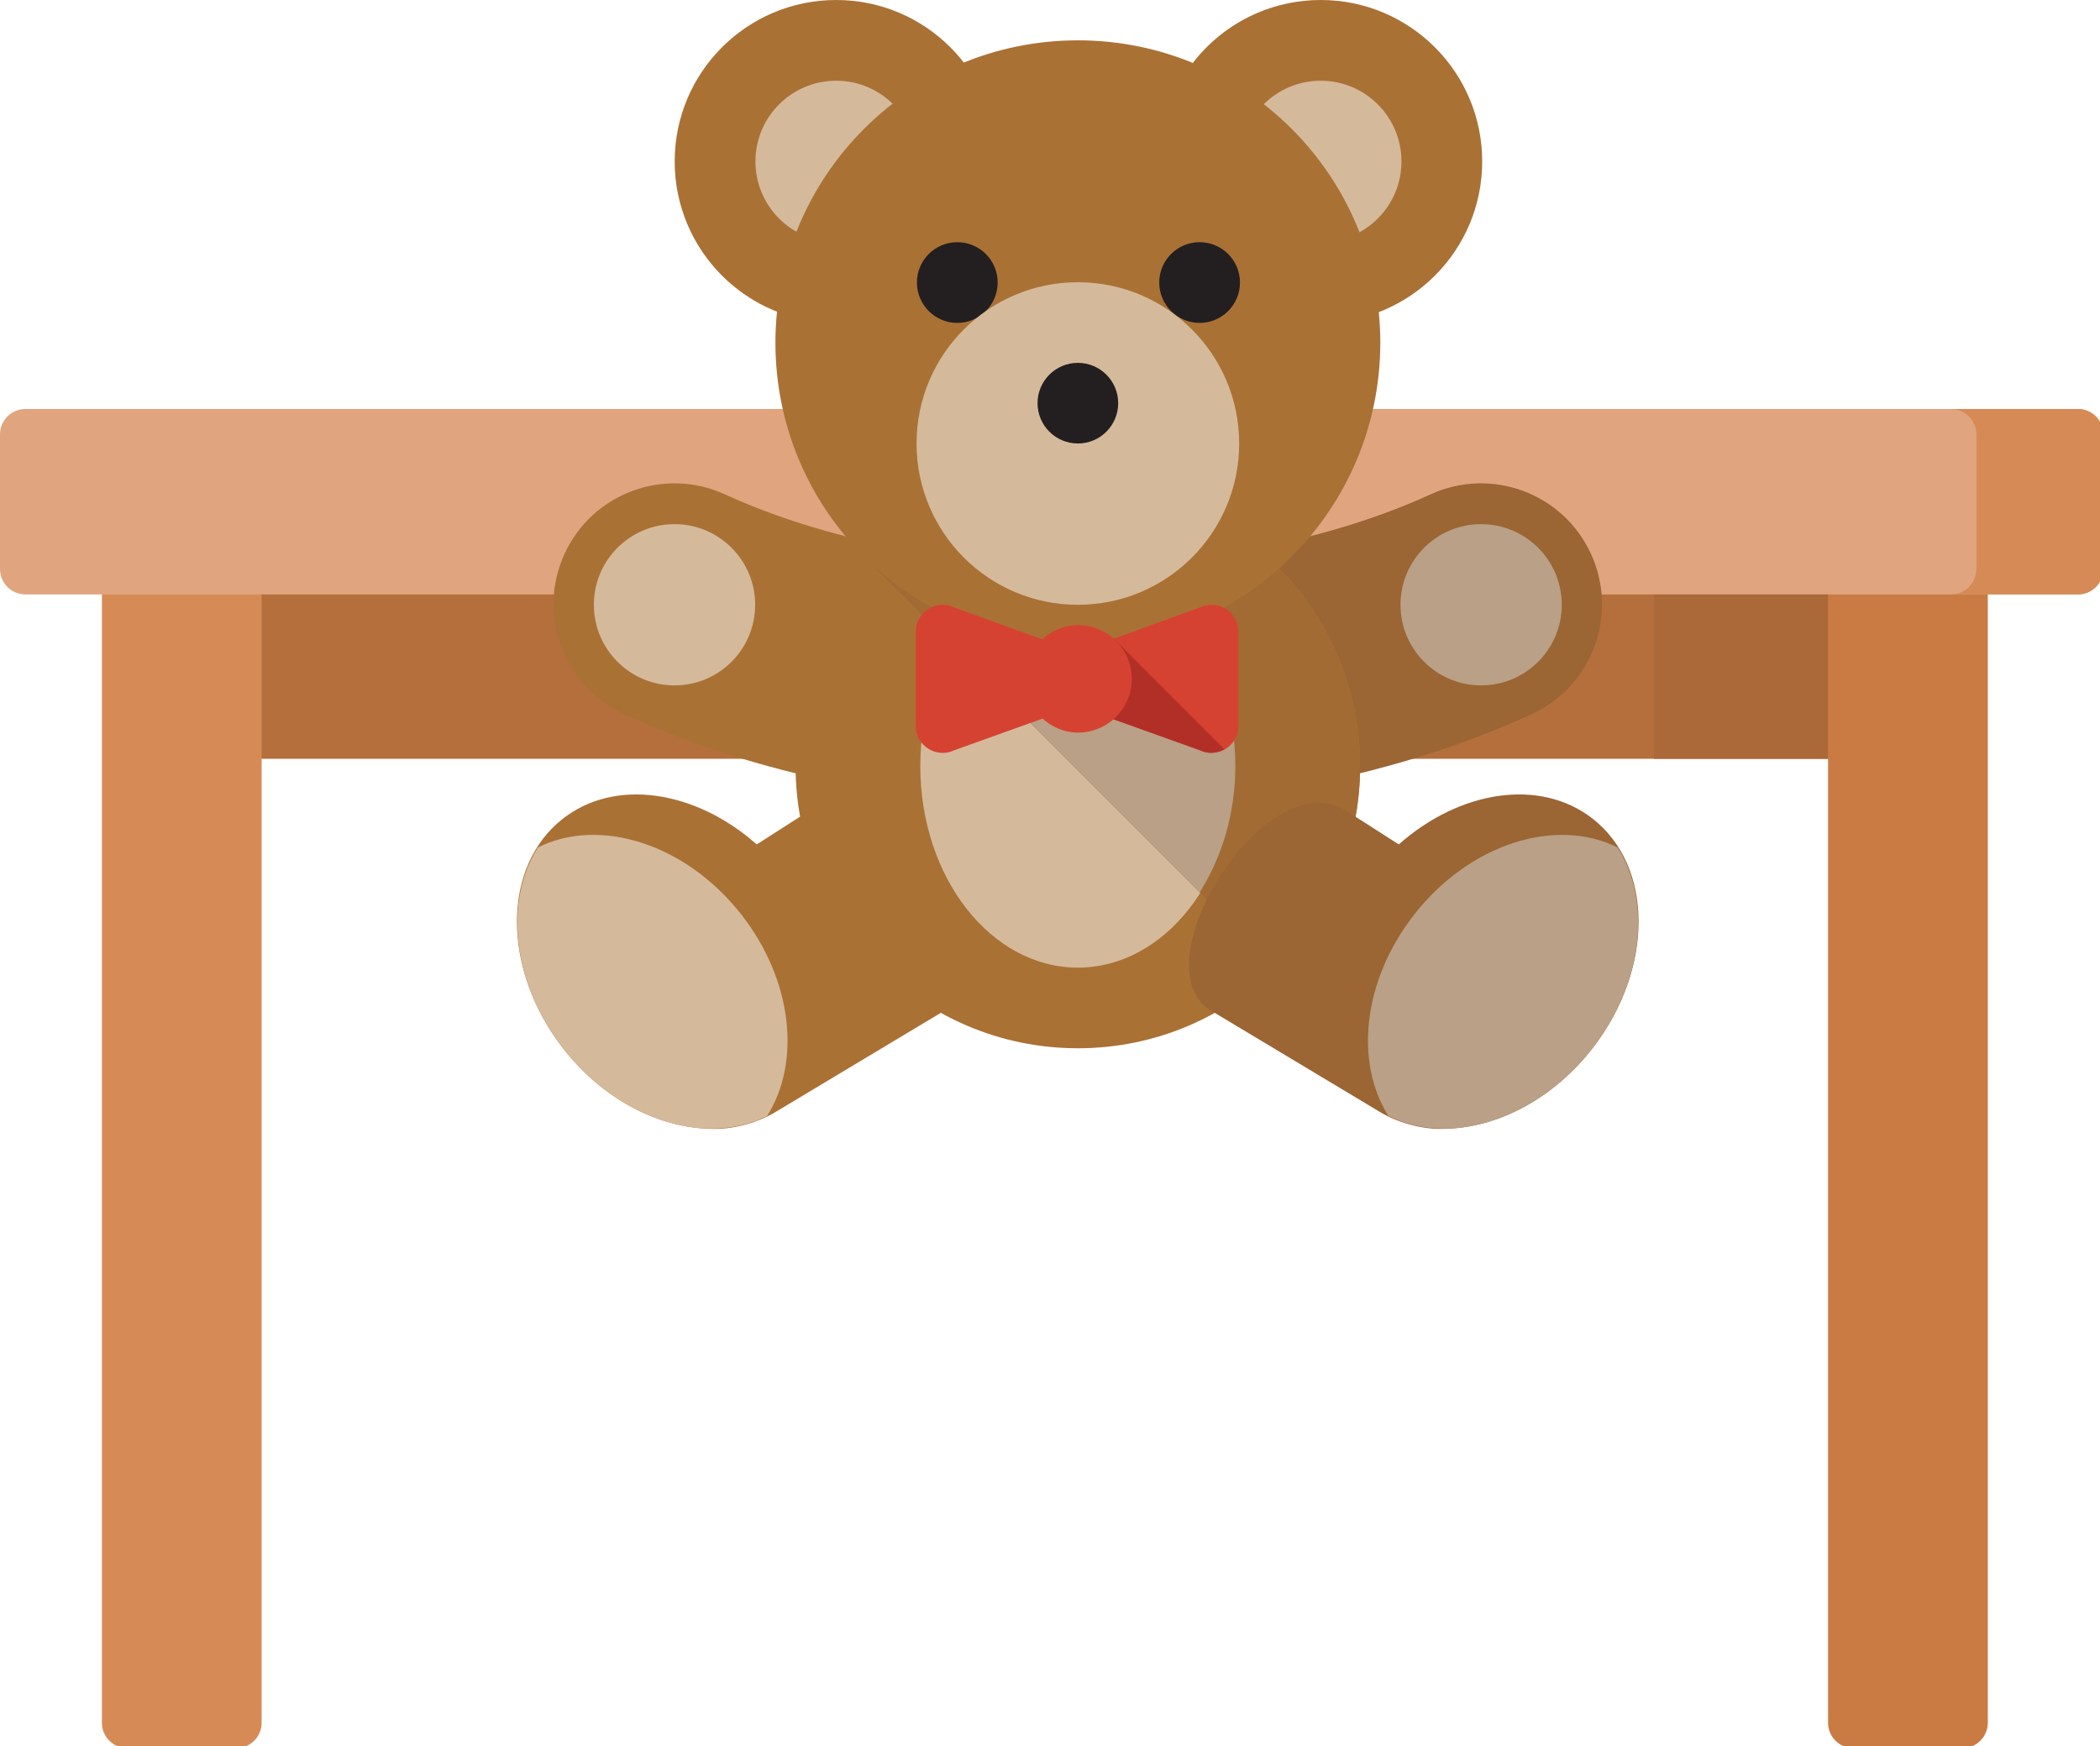 <svg viewBox="0 0 131.498 109.356" xmlns="http://www.w3.org/2000/svg">
  <title>Layer bear before table</title>
  <g transform="translate(-0.926,-39.967)">
    <g transform="matrix(0.265,0,0,0.265,0.926,65.582)">
      <path
         fill="#b46f3d"
         d="M 42.951,21.914 H 450.834 V 82.677 H 42.951 Z" />
      <path
         fill="#ab6839"
         d="m 390.834,21.914 h 60 v 60.763 h -60 z" />
      <path
         fill="#d68b56"
         d="M 55.825,316.502 H 30.077 c -3.314,0 -6,-2.686 -6,-6 V 43.828 l 18.874,-10 18.874,10 v 266.674 c 0,3.314 -2.687,6 -6,6 z" />
      <path
         fill="#ca7b44"
         d="M 463.707,316.502 H 437.96 c -3.314,0 -6,-2.686 -6,-6 V 43.828 l 18.874,-10 18.874,10 v 266.674 c -0.001,3.314 -2.687,6 -6.001,6 z" />
      <path
         fill="#e0a57f"
         d="m 491,43.828 h -21.293 l -8.128,-0.015 -0.5,0.015 H 6 c -3.314,0 -6,-2.686 -6,-6 V 6 C 0,2.686 2.686,0 6,0 h 485 c 3.314,0 6,2.686 6,6 v 31.827 c 0,3.314 -2.686,6.001 -6,6.001 z" />
      <path
         fill="#d68b56"
         d="m 491,0 h -30 c 3.314,0 6,2.686 6,6 v 31.827 c 0,3.314 -2.686,6 -6,6 h 30 c 3.314,0 6,-2.686 6,-6 V 6 c 0,-3.314 -2.686,-6 -6,-6 z" />
    </g>
    <g>
      <path
         style="fill:#9b6534;stroke-width:0.158"
         d="M 100.554,74.667 C 98.816,70.861 94.323,69.188 90.515,70.926 84.318,73.76 76.469,75.319 68.413,75.319 c -0.014,0 -0.028,-10e-4 -0.042,-10e-4 v 15.151 c 0.014,0 0.028,0.001 0.042,0.001 10.33,0 20.151,-1.994 28.4,-5.764 3.805,-1.74 5.479,-6.234 3.741,-10.039 z"/>
      <path
         style="fill:#aa7135;stroke-width:0.158"
         d="m 36.272,74.667 c 1.739,-3.806 6.231,-5.479 10.039,-3.741 6.197,2.833 14.046,4.393 22.102,4.393 0.014,0 0.028,-10e-4 0.042,-10e-4 v 15.151 c -0.014,0 -0.028,0.001 -0.042,0.001 -10.33,0 -20.152,-1.994 -28.4,-5.764 -3.805,-1.74 -5.479,-6.234 -3.741,-10.039 z"/>
      <circle
         style="fill:#b9a086;stroke-width:0.158"
         cx="93.671"
         cy="77.844"
         r="5.05"/>
      <circle
         style="fill:#aa7135;stroke-width:0.158"
         cx="68.42"
         cy="87.945"
         r="17.676"/>
      <ellipse
         style="fill:#d5b99b;stroke-width:0.158"
         cx="68.42"
         cy="87.945"
         rx="9.866"
         ry="12.626"/>
      <path
         style="fill:#a26b34;stroke-width:0.158"
         d="m 68.413,70.269 c -4.95,0 -9.418,2.04 -12.627,5.318 l 24.984,24.984 c 3.279,-3.209 5.318,-7.677 5.318,-12.627 0,-9.762 -7.914,-17.676 -17.676,-17.676 z"/>
      <path
         style="fill:#b9a086;stroke-width:0.158"
         d="m 68.414,75.319 c -3.217,0 -6.046,2 -7.846,5.048 l 15.482,15.482 c 1.373,-2.169 2.23,-4.895 2.23,-7.905 -1.6e-4,-6.973 -4.417,-12.626 -9.865,-12.626 z"/>
      <g transform="matrix(0.158,0,0,0.158,33.061,39.967)">
        <circle
           style="fill:#aa7135"
           cx="320.036"
           cy="64"
           r="64"/>
        <circle
           style="fill:#aa7135"
           cx="128.004"
           cy="64"
           r="64"/>
      </g>
      <g transform="matrix(0.158,0,0,0.158,33.061,39.967)">
        <circle
           style="fill:#d5b99b"
           cx="128.004"
           cy="64"
           r="32"/>
        <circle
           style="fill:#d5b99b"
           cx="320.036"
           cy="64"
           r="32"/>
      </g>
      <circle
         style="fill:#aa7135;stroke-width:0.158"
         cx="68.42"
         cy="61.431"
         r="18.938"/>
      <g transform="matrix(0.158,0,0,0.158,33.061,39.967)">
        <circle
           style="fill:#231f20"
           cx="176.004"
           cy="112"
           r="16"/>
        <circle
           style="fill:#231f20"
           cx="272.036"
           cy="112"
           r="16"/>
      </g>
      <circle
         style="fill:#d5b99b;stroke-width:0.158"
         cx="68.42"
         cy="67.744"
         r="10.101"/>
      <circle
         style="fill:#231f20;stroke-width:0.158"
         cx="68.42"
         cy="65.218"
         r="2.525"/>
      <circle
         style="fill:#d5b99b;stroke-width:0.158"
         cx="43.163"
         cy="77.844"
         r="5.05"/>
      <path
         style="fill:#d64231;stroke-width:0.158"
         d="m 76.053,78.016 c 1.118,-0.543 2.419,0.271 2.419,1.514 v 5.908 c 0,1.243 -1.301,2.057 -2.419,1.514 L 68.371,84.199 v -3.4 z"/>
      <path
         style="fill:#b22f28;stroke-width:0.158"
         d="m 77.597,86.892 -6.926,-6.926 -2.3,0.833 v 3.4 l 7.681,2.753 c 0.529,0.257 1.091,0.192 1.545,-0.06 z"/>
      <path
         style="fill:#d64231;stroke-width:0.158"
         d="m 68.427,79.117 c -0.868,0 -1.642,0.351 -2.239,0.891 l -5.498,-1.992 c -1.118,-0.543 -2.419,0.271 -2.419,1.514 v 5.908 c 0,1.243 1.301,2.058 2.419,1.514 l 5.519,-1.978 c 0.595,0.53 1.359,0.877 2.218,0.877 1.86,0 3.367,-1.507 3.367,-3.367 0,-1.86 -1.507,-3.367 -3.367,-3.367 z"/>
      <path
         style="fill:#aa7135;stroke-width:0.158"
         d="m 51.65,90.714 -3.339,2.141 c -3.8,-3.375 -8.83,-4.185 -12.123,-1.625 -3.854,2.996 -3.855,9.441 -0.003,14.396 2.299,2.958 5.767,5.046 9.502,5.046 1.296,0 2.727,-0.418 3.772,-1.042 l 10.598,-6.36 c 4.624,-2.736 -3.347,-15.625 -8.407,-12.555 z"/>
      <path
         style="fill:#d5b99b;stroke-width:0.158"
         d="m 47.379,97.286 c -3.486,-4.483 -8.914,-6.172 -12.774,-4.24 -2.121,3.341 -1.623,8.461 1.579,12.579 3.486,4.483 8.914,6.171 12.774,4.24 2.121,-3.341 1.622,-8.461 -1.579,-12.578 z"/>
      <path
         style="fill:#9b6534;stroke-width:0.158"
         d="m 85.177,90.714 3.339,2.141 c 3.8,-3.375 8.83,-4.185 12.123,-1.625 3.854,2.996 3.855,9.441 0.003,14.396 -2.299,2.958 -5.767,5.046 -9.502,5.046 -1.296,0 -2.727,-0.418 -3.772,-1.042 l -10.598,-6.36 c -4.624,-2.736 3.347,-15.625 8.407,-12.555 z"/>
      <path
         style="fill:#b9a086;stroke-width:0.158"
         d="m 89.447,97.286 c 3.486,-4.483 8.914,-6.172 12.774,-4.24 2.121,3.341 1.623,8.461 -1.579,12.579 -3.486,4.483 -8.914,6.171 -12.774,4.24 -2.121,-3.341 -1.622,-8.461 1.579,-12.578 z"/>
    </g>
  </g>
</svg>
